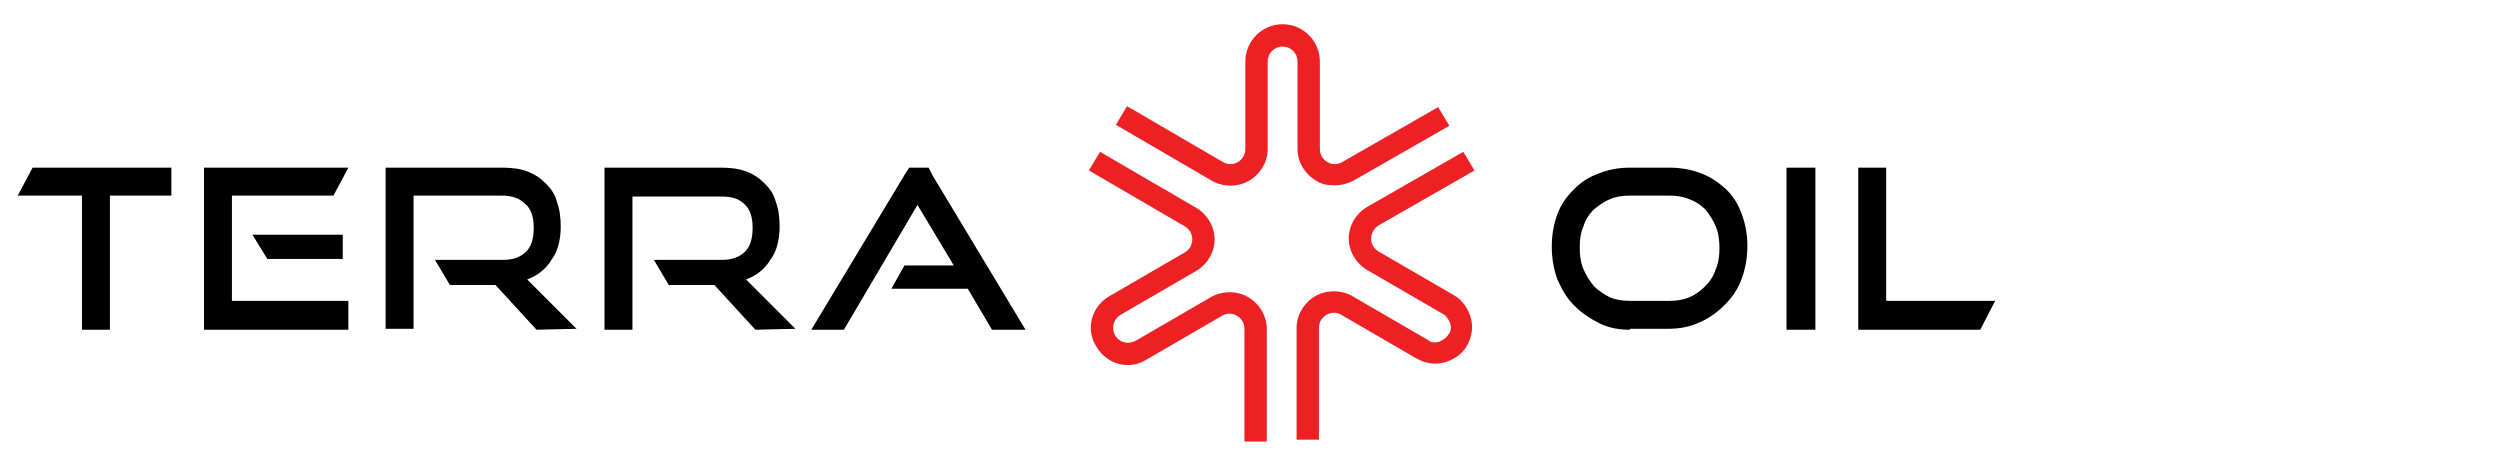 <svg id="Layer_1" xmlns="http://www.w3.org/2000/svg" viewBox="0 0 268.4 50"><style>.st0{fill:#fff}.st1{fill:#ed2024}.st2{fill:#a7a9ac}</style><path class="st1" d="M130.1 19.4c1.2.7 2.8.7 4 0 1.2-.7 2-2 2-3.4V6.6c0-.9.7-1.6 1.6-1.6.9 0 1.6.7 1.6 1.6V16c0 1.4.8 2.7 2 3.4.6.4 1.3.5 2 .5s1.4-.2 2-.5l10.3-5.9-1.2-2-10.3 5.9c-.5.3-1.1.3-1.6 0s-.8-.8-.8-1.4V6.6c0-2.2-1.8-4-4-4s-4 1.8-4 4V16c0 .6-.3 1.1-.8 1.4-.5.3-1.1.3-1.6 0l-10.3-6-1.2 2 10.3 6zm5.9 15.9c0-1.4-.8-2.7-2-3.4-1.2-.7-2.8-.7-4 0l-8.1 4.7c-.8.4-1.7.2-2.2-.6-.4-.8-.2-1.7.6-2.2l8.1-4.7c1.2-.7 2-2 2-3.4s-.8-2.7-2-3.4l-10.3-6-1.2 2 10.3 6c.5.3.8.8.8 1.4 0 .6-.3 1.1-.8 1.4l-8.1 4.7c-1.9 1.1-2.6 3.5-1.4 5.4 1.1 1.9 3.5 2.6 5.4 1.4l8.1-4.7c.5-.3 1.1-.3 1.6 0s.8.8.8 1.4v12.1h2.4V35.3zm12-11.1l10.3-5.9-1.2-2-10.3 5.9c-1.2.7-2 2-2 3.4s.8 2.7 2 3.4l8.1 4.7c.4.2.6.6.8 1 .1.4.1.9-.2 1.2-.2.4-.6.6-1 .8-.4.1-.9.1-1.2-.2l-8.1-4.7c-1.2-.7-2.8-.7-4 0-1.2.7-2 2-2 3.4v12h2.4v-12c0-.6.3-1.1.8-1.4.5-.3 1.1-.3 1.6 0l8.1 4.7c.9.5 2 .7 3 .4s1.9-.9 2.4-1.8.7-2 .4-3c-.3-1-.9-1.9-1.8-2.4L148 27c-.5-.3-.8-.8-.8-1.4 0-.5.3-1.1.8-1.4z"/><path d="M8.8 35.4V21H1.9l1.6-3h14.9v3h-6.6v14.4zm19.9-7.6l-1.6-2.6h9.7v2.6h-8.1zm-6.8 7.6V18h15.5l-1.6 3H24.9v11.3h12.5v3.1H21.9zm35.7 0l-4.4-4.8h-4.9l-1.6-2.7H54c1.1 0 1.9-.3 2.5-.9.6-.6.8-1.5.8-2.6s-.3-2-.9-2.5c-.6-.6-1.4-.9-2.5-.9h-9.5v14.3h-3V18h12.5c1 0 1.9.1 2.7.4.8.3 1.4.7 2 1.3.6.6 1 1.2 1.2 2 .3.8.4 1.7.4 2.6 0 1.4-.3 2.7-1 3.6-.6 1-1.5 1.7-2.6 2.1l5.3 5.3-4.3.1zm23.5 0l-4.4-4.8h-4.9l-1.6-2.7h7.3c1.1 0 1.9-.3 2.5-.9.6-.6.8-1.5.8-2.6s-.3-2-.9-2.5c-.6-.6-1.4-.8-2.5-.8h-9.5v14.3h-3V18h12.5c1 0 1.9.1 2.7.4s1.4.7 2 1.3c.6.6 1 1.2 1.2 2 .3.8.4 1.7.4 2.6 0 1.4-.3 2.7-1 3.6-.6 1-1.5 1.7-2.6 2.1l5.3 5.3-4.3.1zm25.4 0l-2.6-4.4h-8.2l1.4-2.5h5.3L98.5 22l-7.9 13.4h-3.5l10-16.6c.2-.3.5-.8.5-.8h2.1l.4.8 10 16.6h-3.6zm72.7-3.1c.8 0 1.5-.1 2.2-.4.7-.3 1.2-.7 1.7-1.2s.9-1.1 1.1-1.8c.3-.7.4-1.4.4-2.3 0-.8-.1-1.6-.4-2.3-.3-.7-.7-1.3-1.1-1.8-.5-.5-1.1-.9-1.7-1.1-.7-.3-1.4-.4-2.2-.4H175c-.8 0-1.5.1-2.2.4-.7.3-1.2.7-1.7 1.1-.5.5-.9 1.1-1.1 1.8-.3.7-.4 1.4-.4 2.3 0 .8.1 1.6.4 2.3.3.7.7 1.3 1.1 1.8.5.5 1.1.9 1.7 1.2.7.3 1.4.4 2.2.4h4.2zm-4.2 3.1c-1.2 0-2.3-.2-3.3-.7-1-.5-1.9-1.1-2.7-1.9-.8-.8-1.3-1.7-1.8-2.8-.4-1.1-.6-2.3-.6-3.5 0-1.3.2-2.4.6-3.5.4-1.1 1-1.9 1.8-2.7.8-.8 1.6-1.3 2.7-1.7 1-.4 2.1-.6 3.3-.6h4.2c1.2 0 2.4.2 3.4.6 1.1.4 1.9 1 2.7 1.7.8.8 1.3 1.6 1.7 2.7.4 1.1.6 2.2.6 3.4 0 1.2-.2 2.4-.6 3.5-.4 1.1-1 2-1.8 2.8-.8.8-1.6 1.4-2.7 1.9s-2.2.7-3.4.7H175zM191.8 18h3.1v17.4h-3.1zm7.7 17.4V18h3v14.3h11.7l-1.6 3.1z"/></svg>